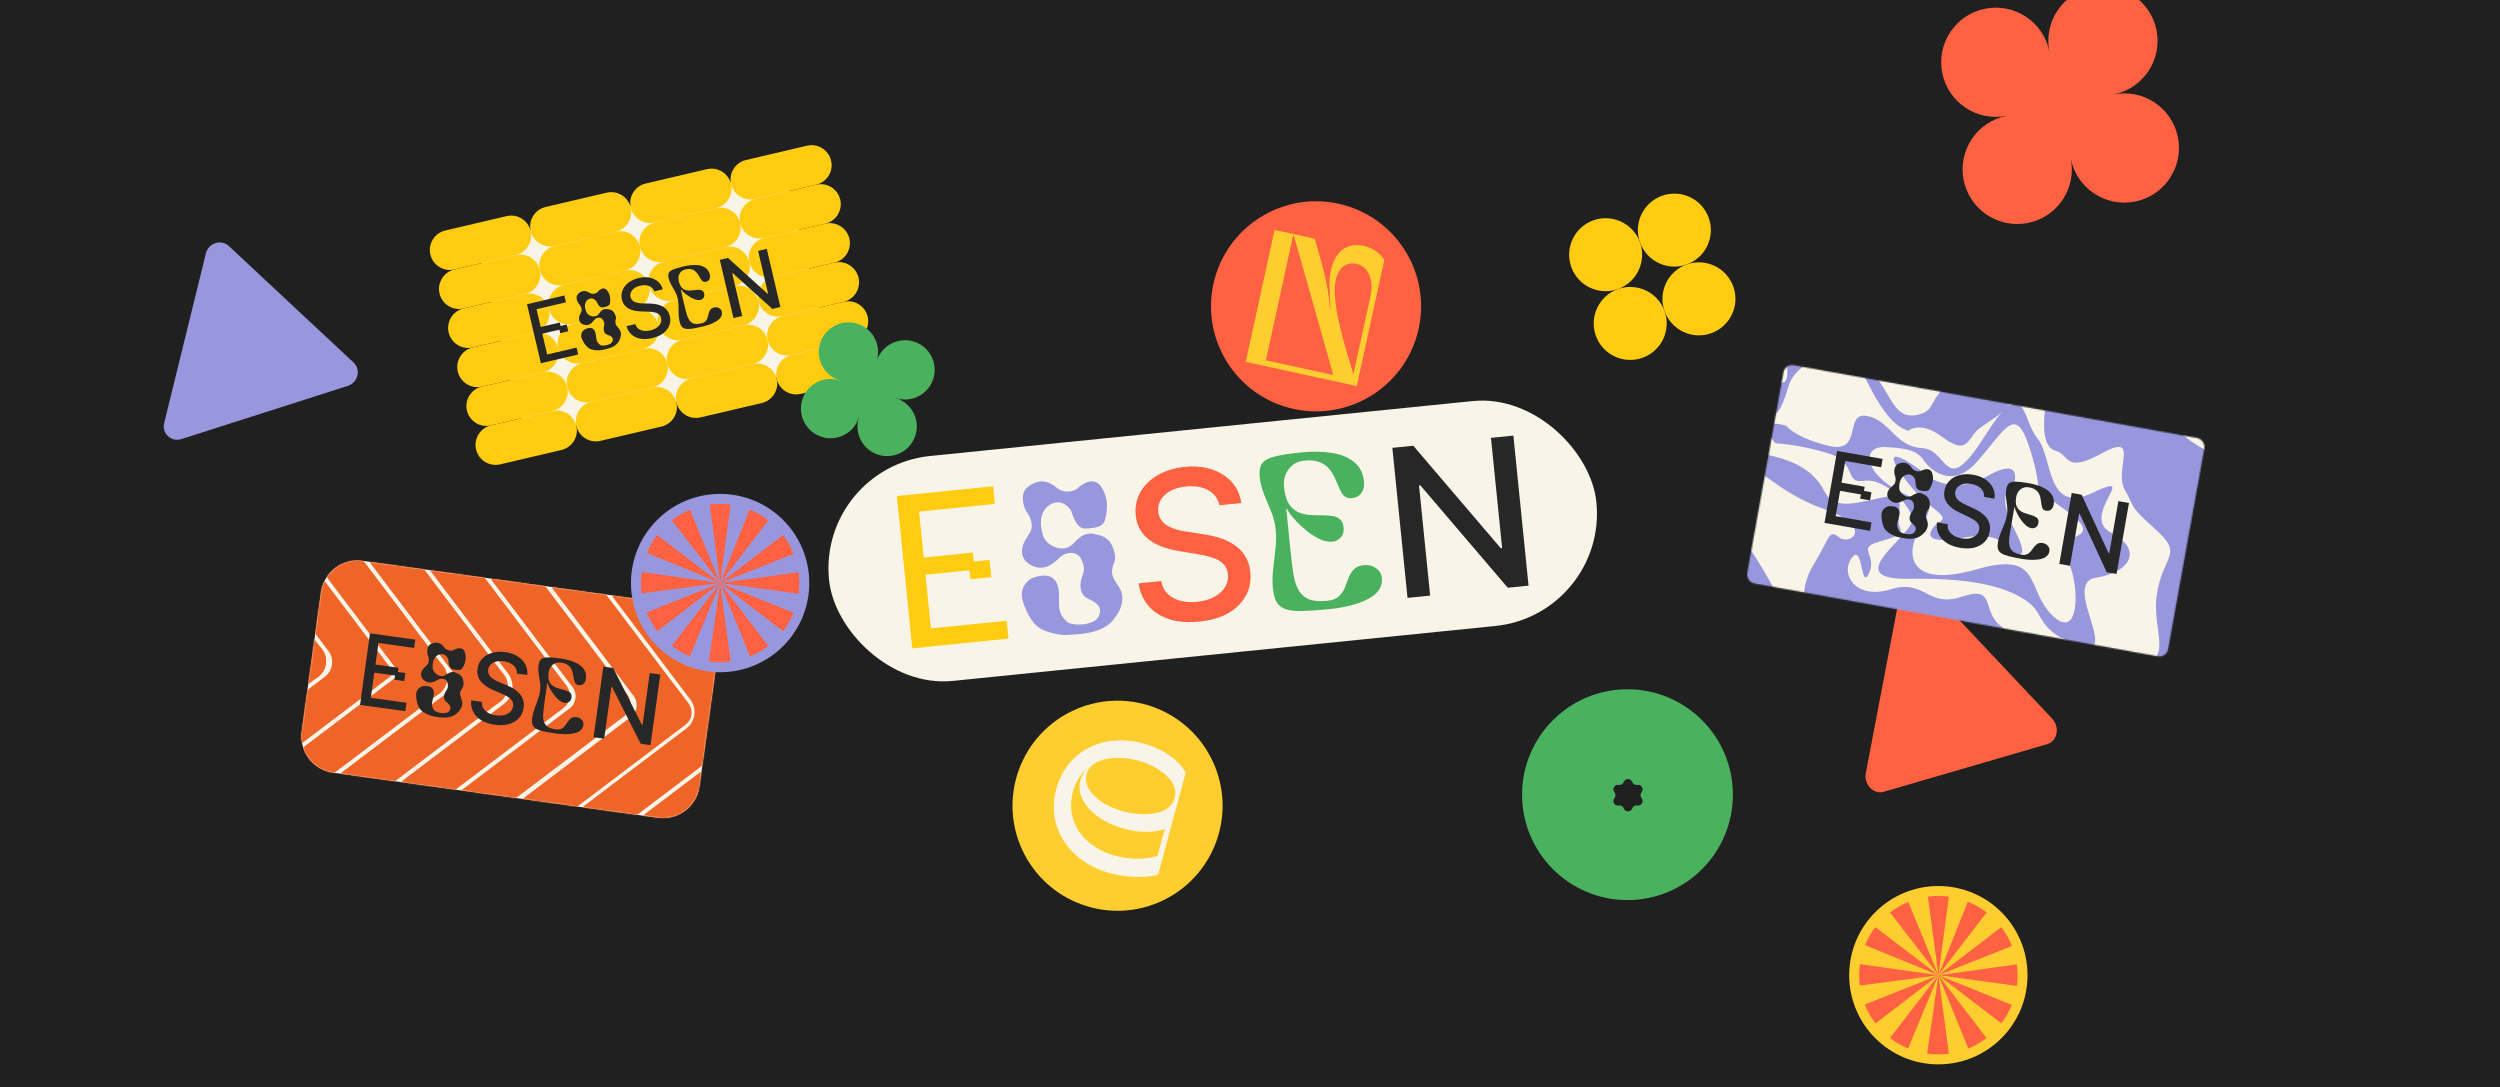 <svg width="1913" height="832" viewBox="0 0 1913 832" fill="none" xmlns="http://www.w3.org/2000/svg">
<rect x="0" y="0" width="1913" height="832" fill="#808080" stroke="none"/>
<g clip-path="url(#clip0)">
<rect width="1913" height="832" fill="#202020"/>
<path d="M1454.63 450.45C1456.27 441.813 1465.87 439.017 1471.9 445.417L1570.37 549.954C1576.4 556.354 1574.34 567.15 1566.67 569.387L1441.28 605.922C1433.6 608.159 1426.07 600.158 1427.72 591.521L1454.63 450.45Z" fill="#FF6242"/>
<path d="M138.778 335.993C130.98 338.486 123.675 331.664 125.63 323.714L157.552 193.863C159.506 185.913 169.254 182.797 175.097 188.255L270.545 277.396C276.389 282.853 273.946 292.791 266.147 295.283L138.778 335.993Z" fill="#9897DE"/>
<path d="M245.6 453.241C247.742 437.793 262.001 427.006 277.449 429.147L525.899 463.588C541.347 465.73 552.134 479.989 549.993 495.437L535.27 601.644C533.129 617.092 518.87 627.879 503.422 625.738L254.971 591.297C239.523 589.156 228.736 574.897 230.877 559.449L245.6 453.241Z" fill="#F8F5E8"/>
<mask id="mask0" mask-type="alpha" maskUnits="userSpaceOnUse" x="230" y="428" width="321" height="199">
<path d="M245.6 453.241C247.742 437.793 262.001 427.006 277.449 429.147L525.899 463.588C541.347 465.73 552.134 479.989 549.993 495.437L535.27 601.644C533.129 617.092 518.87 627.879 503.422 625.738L254.971 591.297C239.523 589.156 228.736 574.897 230.877 559.449L245.6 453.241Z" fill="#C4C4C4"/>
</mask>
<g mask="url(#mask0)">
<path fill-rule="evenodd" clip-rule="evenodd" d="M388.785 515.403C394.32 522.719 392.875 533.137 385.559 538.672L309.109 596.508C302.51 601.5 301.208 610.895 306.199 617.494V617.494C311.191 624.093 320.587 625.395 327.186 620.403L426.356 545.38C426.756 545.139 427.146 544.875 427.526 544.588L430.226 542.545C430.606 542.258 430.966 541.954 431.307 541.635V541.635C436.571 537.652 437.61 530.156 433.628 524.892L422.784 510.558C422.771 510.541 422.748 510.538 422.732 510.551V510.551C422.715 510.563 422.692 510.56 422.68 510.543L353.823 419.525C349.395 413.672 341.061 412.517 335.208 416.944L332.508 418.987C326.655 423.415 325.5 431.749 329.928 437.602L388.785 515.403Z" fill="#EF6527"/>
<path fill-rule="evenodd" clip-rule="evenodd" d="M248.559 517.903C254.778 513.198 256.006 504.343 251.301 498.124L191.442 418.998C186.737 412.779 187.965 403.924 194.183 399.22L195.559 398.179C201.777 393.475 210.633 394.702 215.337 400.921L283.692 491.277C283.705 491.294 283.728 491.297 283.745 491.284V491.284C283.761 491.272 283.784 491.275 283.797 491.292L301.829 515.128C301.842 515.144 301.838 515.168 301.822 515.18V515.18C301.805 515.192 301.802 515.216 301.814 515.232V515.232C301.827 515.248 301.824 515.271 301.807 515.284L277.971 533.316C277.954 533.329 277.931 533.325 277.919 533.309V533.309C277.907 533.293 277.883 533.29 277.867 533.302L187.511 601.657C181.292 606.362 172.437 605.134 167.733 598.915L166.692 597.54C161.988 591.321 163.215 582.466 169.434 577.762L248.559 517.903Z" fill="#EF6527"/>
<path fill-rule="evenodd" clip-rule="evenodd" d="M438.119 525.799C441.993 530.92 440.982 538.212 435.861 542.087L352.762 604.952C347.641 608.826 346.63 616.119 350.504 621.24L354.551 626.59C358.425 631.711 365.718 632.722 370.839 628.848L473.959 550.837C474.383 550.577 474.799 550.295 475.204 549.988C475.609 549.682 475.994 549.359 476.359 549.021L477.894 547.86C483.015 543.986 484.026 536.693 480.151 531.572L469.112 516.979C469.1 516.963 469.076 516.959 469.06 516.972V516.972C469.043 516.984 469.019 516.981 469.007 516.965L401.172 427.297C396.181 420.698 386.785 419.396 380.186 424.388C373.587 429.379 372.285 438.775 377.277 445.374L438.119 525.799Z" fill="#EF6527"/>
<path fill-rule="evenodd" clip-rule="evenodd" d="M484.836 532.443C488.71 537.564 487.699 544.857 482.578 548.731L399.479 611.597C394.357 615.471 393.346 622.764 397.221 627.885L401.268 633.234C405.142 638.356 412.435 639.367 417.556 635.492L520.676 557.481C521.1 557.222 521.516 556.939 521.921 556.633C522.326 556.326 522.711 556.003 523.076 555.665L524.61 554.504C529.732 550.63 530.743 543.338 526.868 538.216L515.829 523.624C515.816 523.607 515.793 523.604 515.776 523.616V523.616C515.76 523.629 515.736 523.626 515.724 523.609L447.889 433.941C442.897 427.343 433.501 426.04 426.903 431.032C420.304 436.024 419.002 445.42 423.994 452.018L484.836 532.443Z" fill="#EF6527"/>
<path d="M213.542 604.649C208.55 598.05 209.852 588.654 216.451 583.663L318.156 506.722C324.754 501.73 334.15 503.032 339.142 509.631V509.631C344.134 516.229 342.832 525.625 336.233 530.617L234.528 607.558C227.929 612.55 218.533 611.248 213.542 604.649V604.649Z" fill="#EF6527"/>
<path d="M241.201 405.122C234.602 410.113 233.3 419.509 238.292 426.108L315.232 527.813C320.224 534.412 329.62 535.714 336.219 530.722V530.722C342.817 525.73 344.12 516.334 339.128 509.736L262.187 408.031C257.195 401.432 247.799 400.13 241.201 405.122V405.122Z" fill="#EF6527"/>
<path fill-rule="evenodd" clip-rule="evenodd" d="M469.934 458.219C464.942 451.62 466.245 442.224 472.843 437.232C479.442 432.24 488.838 433.543 493.83 440.141L569.819 540.588C570.156 540.953 570.479 541.338 570.785 541.742C573.304 545.072 574.22 549.113 573.662 552.941C573.136 556.739 571.161 560.337 567.861 562.833C567.458 563.138 567.044 563.42 566.622 563.678L466.171 639.67C459.572 644.662 450.177 643.359 445.185 636.761C440.193 630.162 441.495 620.766 448.094 615.774L525.207 557.437C532.157 552.179 533.529 542.282 528.271 535.332L469.934 458.219Z" fill="#EF6527"/>
<path d="M259.871 611.071C254.879 604.472 256.181 595.076 262.78 590.084L364.485 513.144C371.083 508.152 380.479 509.454 385.471 516.053V516.053C390.463 522.651 389.161 532.047 382.562 537.039L280.857 613.98C274.258 618.972 264.863 617.669 259.871 611.071V611.071Z" fill="#EF6527"/>
<path d="M287.53 411.543C280.931 416.535 279.629 425.931 284.621 432.53L361.561 534.235C366.553 540.833 375.949 542.136 382.548 537.144V537.144C389.146 532.152 390.449 522.756 385.457 516.158L308.516 414.453C303.524 407.854 294.128 406.552 287.53 411.543V411.543Z" fill="#EF6527"/>
<path d="M120.884 591.805C115.892 585.206 117.195 575.81 123.793 570.818L225.499 493.877C232.097 488.886 241.493 490.188 246.485 496.787V496.787C251.477 503.385 250.174 512.781 243.576 517.773L141.871 594.714C135.272 599.706 125.876 598.403 120.884 591.805V591.805Z" fill="#EF6527"/>
<path d="M148.543 392.277C141.945 397.269 140.642 406.665 145.634 413.264L222.575 514.969C227.567 521.567 236.963 522.87 243.562 517.878V517.878C250.16 512.886 251.463 503.49 246.471 496.892L169.53 395.186C164.538 388.588 155.142 387.285 148.543 392.277V392.277Z" fill="#EF6527"/>
<path d="M491.514 643.182C486.522 636.583 487.825 627.187 494.423 622.195L596.128 545.254C602.727 540.263 612.123 541.565 617.115 548.164V548.164C622.107 554.762 620.804 564.158 614.206 569.15L512.501 646.091C505.902 651.083 496.506 649.78 491.514 643.182V643.182Z" fill="#EF6527"/>
<path d="M519.173 443.654C512.575 448.646 511.272 458.042 516.264 464.641L593.205 566.346C598.197 572.944 607.593 574.247 614.191 569.255V569.255C620.79 564.263 622.092 554.867 617.101 548.268L540.16 446.563C535.168 439.965 525.772 438.662 519.173 443.654V443.654Z" fill="#EF6527"/>
</g>
<path d="M316.882 495.793L317.762 489.441L283.109 484.637L275.518 539.397L310.171 544.201L311.062 537.775L283.777 533.993L286.449 514.718L302.28 516.912L301.835 520.125L309.349 521.166L310.209 514.96L304.519 514.172L304.964 510.959L287.31 508.512L289.597 492.011L316.882 495.793Z" fill="#272727"/>
<path d="M407.263 548.987C407.628 546.717 408.212 544.503 409.016 542.344C409.827 540.136 410.637 537.928 411.448 535.719C412.308 533.518 412.895 531.279 413.211 529.002C413.569 526.781 413.578 524.538 413.236 522.271C412.895 520.003 412.55 517.761 412.202 515.544C411.86 513.277 411.834 511.104 412.122 509.025C412.417 506.896 413.057 505.371 414.042 504.448C415.077 503.532 416.757 503.058 419.081 503.028C421.406 502.997 424.671 503.273 428.878 503.856C432.788 504.398 436.292 505.312 439.393 506.6C442.5 507.838 444.863 509.527 446.483 511.669C448.159 513.768 448.784 516.352 448.359 519.421C448.133 521.054 447.502 522.329 446.467 523.245C445.439 524.111 444.183 524.442 442.698 524.236C441.56 524.078 440.717 523.608 440.17 522.826C439.679 522.001 439.339 520.995 439.15 519.809C438.969 518.573 438.741 517.305 438.467 516.006C438.249 514.664 437.848 513.373 437.264 512.132C436.686 510.841 435.753 509.753 434.463 508.868C433.23 507.94 431.475 507.318 429.198 507.003C426.724 506.66 424.628 507.227 422.91 508.704C421.199 510.132 420.172 512.083 419.829 514.558C419.479 517.082 419.547 519.135 420.034 520.716C420.578 522.254 421.367 523.473 422.402 524.374C423.494 525.231 424.712 525.904 426.056 526.394C427.457 526.84 428.84 527.233 430.205 527.574C431.627 527.872 432.886 528.248 433.983 528.703C435.137 529.115 436.012 529.716 436.608 530.505C437.262 531.251 437.489 532.342 437.29 533.777C437.077 535.312 436.446 536.41 435.396 537.072C434.395 537.74 433.35 537.999 432.262 537.848C430.876 537.656 429.52 537.064 428.195 536.073C426.919 535.089 425.72 533.914 424.598 532.548C423.525 531.188 422.555 529.818 421.688 528.436C420.876 527.012 420.217 525.761 419.711 524.682C419.262 523.56 419.036 522.822 419.035 522.469L418.738 522.428L416.638 537.574C416.254 540.346 415.95 542.902 415.726 545.242C415.503 547.582 415.593 549.663 415.996 551.484C416.406 553.256 417.313 554.719 418.717 555.872C420.177 556.983 422.367 557.74 425.287 558.145C427.118 558.399 428.58 558.223 429.672 557.618C430.821 556.97 431.768 556.143 432.513 555.136C433.265 554.08 433.992 553.02 434.694 551.957C435.446 550.901 436.293 550.06 437.238 549.435C438.238 548.766 439.555 548.545 441.188 548.771C442.92 549.012 444.259 549.727 445.203 550.917C446.204 552.065 446.605 553.356 446.406 554.792C446.118 556.871 445.037 558.486 443.162 559.639C441.294 560.742 438.831 561.41 435.772 561.642C432.707 561.923 429.244 561.796 425.384 561.261C421.425 560.712 418.197 560.164 415.701 559.616C413.204 559.068 411.283 558.373 409.937 557.531C408.641 556.695 407.785 555.593 407.369 554.223C407.003 552.861 406.968 551.116 407.263 548.987Z" fill="#272727"/>
<path d="M395.573 515.416C395.633 512.917 394.749 510.832 392.921 509.164C391.094 507.477 388.617 506.417 385.489 505.984C382.22 505.531 379.49 505.913 377.297 507.132C375.121 508.353 373.871 510.133 373.547 512.471C373.411 513.455 373.495 514.398 373.8 515.3C374.107 516.185 374.529 516.951 375.066 517.599C375.624 518.231 376.335 518.85 377.201 519.453C378.084 520.059 378.903 520.549 379.657 520.922C380.411 521.296 381.263 521.674 382.213 522.056L387.296 524.158C397.293 528.142 401.767 533.921 400.717 541.497C400.069 546.173 397.758 549.731 393.783 552.172C389.826 554.615 384.746 555.407 378.542 554.547C372.514 553.711 367.903 551.638 364.708 548.329C361.515 545.002 360.126 540.869 360.543 535.928L368.715 537.061C368.553 539.905 369.476 542.227 371.483 544.028C373.511 545.814 376.176 546.936 379.48 547.394C382.977 547.879 385.953 547.476 388.406 546.186C390.88 544.881 392.298 542.919 392.661 540.3C392.791 539.368 392.733 538.491 392.489 537.669C392.244 536.847 391.87 536.123 391.366 535.498C390.879 534.875 390.201 534.271 389.333 533.685C388.485 533.083 387.618 532.56 386.73 532.114C385.845 531.651 384.793 531.165 383.574 530.656L377.436 528.031C368.419 524.202 364.395 518.798 365.362 511.82C365.784 508.779 366.994 506.188 368.992 504.046C371.008 501.907 373.554 500.406 376.629 499.542C379.707 498.661 383.047 498.47 386.65 498.97C392.098 499.725 396.376 501.742 399.486 505.022C402.596 508.301 403.91 512.129 403.429 516.505L395.573 515.416Z" fill="#272727"/>
<path d="M505.258 516.163L497.772 570.16L490.286 569.122L468.334 525.717L467.833 525.647L462.343 565.249L454.197 564.12L461.683 510.123L469.222 511.168L491.193 554.629L491.694 554.699L497.191 515.045L505.258 516.163Z" fill="#272727"/>
<path d="M324.473 520.511C320.319 517.02 322.768 512.766 324.511 511.076C324.304 511.304 324.461 511.179 326.753 508.847C329.045 506.514 328.005 502.543 327.199 500.848C326.711 498.793 326.528 494.296 329.702 492.748C333.669 490.814 337.153 491.573 339.845 495.258C341.998 498.207 345.384 498.051 346.807 497.604C349.068 496.169 353.998 494.405 355.637 498.828C357.687 504.357 355.008 509.341 353.933 511.124C352.857 512.907 350.476 512.963 346.605 512.206C343.509 511.6 343.25 507.037 343.055 504.758C342.486 502.735 340.106 499.27 335.862 500.89C330.557 502.915 330.864 509.858 331.229 512.007C331.593 514.155 336.22 519.808 341.478 516.133C345.685 513.192 348.253 514.256 349.68 515.117C351.191 515.768 354.181 517.143 354.595 521.484C355.112 526.911 353.282 525.882 352.215 529.491C351.384 532.302 353.793 535.23 353.751 537.93C353.708 540.629 352.582 543.702 348.204 546.877C342.819 550.783 334.126 548.459 331.472 548.091C328.851 547.728 324.105 545.469 321.985 543.243C320.298 541.472 319.143 538.653 318.496 533.76C317.668 527.502 321.51 525.952 322.529 525.376C323.565 524.789 328.627 524.399 330.601 526.495C332.574 528.59 332.183 531.407 331.064 535.502C329.944 539.598 330.813 541.212 332.125 543.379C333.293 545.307 341.53 547.222 343.791 544.057C346.044 540.903 343.94 539.119 341.382 536.952L341.356 536.929C338.787 534.751 339.733 531.515 340.907 529.414C342.082 527.313 343.362 526.442 342.425 522.447C341.675 519.252 337.808 518.716 335.369 519.978C332.491 521.622 328.627 524.002 324.473 520.511Z" fill="#272727"/>
<path d="M402.857 334.963L364.574 185.933L598.373 129.876L638.934 277.995L402.857 334.963Z" fill="#F8F5E8"/>
<path d="M329.331 194.781C327.401 186.545 332.513 178.303 340.749 176.373L387.67 165.375C395.906 163.445 404.148 168.557 406.078 176.793C408.009 185.029 402.897 193.271 394.661 195.201L347.74 206.199C339.503 208.129 331.262 203.017 329.331 194.781Z" fill="#FFCC11"/>
<path d="M336.325 224.61C334.395 216.374 339.507 208.132 347.743 206.202L394.664 195.204C402.9 193.274 411.142 198.386 413.072 206.622C415.003 214.858 409.891 223.1 401.655 225.03L354.734 236.028C346.498 237.958 338.256 232.846 336.325 224.61Z" fill="#FFCC11"/>
<path d="M343.313 254.433C341.382 246.197 346.494 237.955 354.73 236.025L401.651 225.027C409.888 223.097 418.129 228.208 420.06 236.445C421.99 244.681 416.878 252.922 408.642 254.853L361.721 265.85C353.485 267.781 345.243 262.669 343.313 254.433Z" fill="#FFCC11"/>
<path d="M350.325 284.352C348.383 276.066 353.526 267.774 361.812 265.831L408.552 254.877C416.838 252.934 425.13 258.077 427.072 266.364C429.014 274.65 423.871 282.942 415.585 284.884L368.846 295.839C360.559 297.781 352.267 292.638 350.325 284.352Z" fill="#FFCC11"/>
<path d="M357.317 314.178C355.398 305.992 360.479 297.801 368.665 295.882L415.768 284.842C423.954 282.924 432.145 288.004 434.064 296.19C435.982 304.376 430.902 312.567 422.716 314.486L375.613 325.526C367.427 327.445 359.235 322.364 357.317 314.178Z" fill="#FFCC11"/>
<path d="M364.286 343.912C362.356 335.676 367.468 327.435 375.704 325.504L422.625 314.507C430.861 312.576 439.103 317.688 441.033 325.924C442.964 334.16 437.852 342.402 429.616 344.332L382.695 355.33C374.458 357.26 366.217 352.149 364.286 343.912Z" fill="#FFCC11"/>
<path d="M406.078 176.796C404.148 168.56 409.26 160.318 417.496 158.387L464.235 147.432C472.471 145.502 480.713 150.614 482.643 158.85C484.574 167.086 479.462 175.328 471.226 177.258L424.487 188.213C416.25 190.144 408.009 185.032 406.078 176.796Z" fill="#FFCC11"/>
<path d="M413.07 206.618C411.139 198.382 416.251 190.141 424.487 188.21L471.226 177.255C479.462 175.325 487.704 180.437 489.635 188.673C491.565 196.909 486.453 205.151 478.217 207.081L431.478 218.036C423.242 219.966 415 214.855 413.07 206.618Z" fill="#FFCC11"/>
<path d="M420.06 236.447C418.129 228.211 423.241 219.969 431.477 218.039L478.217 207.084C486.453 205.153 494.694 210.265 496.625 218.501C498.555 226.738 493.443 234.979 485.207 236.91L438.468 247.865C430.232 249.795 421.99 244.683 420.06 236.447Z" fill="#FFCC11"/>
<path d="M427.074 266.361C425.132 258.074 430.275 249.782 438.561 247.84L485.119 236.928C493.405 234.986 501.697 240.129 503.639 248.415C505.582 256.701 500.439 264.993 492.152 266.936L445.595 277.848C437.308 279.79 429.016 274.647 427.074 266.361Z" fill="#FFCC11"/>
<path d="M434.062 296.191C432.143 288.005 437.224 279.813 445.41 277.895L492.331 266.897C500.517 264.978 508.708 270.059 510.627 278.245C512.546 286.431 507.465 294.622 499.279 296.541L452.358 307.539C444.172 309.457 435.981 304.377 434.062 296.191Z" fill="#FFCC11"/>
<path d="M441.032 325.925C439.102 317.688 444.214 309.447 452.45 307.516L499.189 296.561C507.425 294.631 515.667 299.743 517.597 307.979C519.528 316.215 514.416 324.457 506.18 326.387L459.441 337.342C451.205 339.273 442.963 334.161 441.032 325.925Z" fill="#FFCC11"/>
<path d="M482.644 158.849C480.713 150.613 485.825 142.371 494.061 140.441L540.982 129.443C549.219 127.513 557.46 132.624 559.391 140.861C561.321 149.097 556.209 157.338 547.973 159.269L501.052 170.266C492.816 172.197 484.574 167.085 482.644 158.849Z" fill="#FFCC11"/>
<path d="M489.635 188.675C487.705 180.439 492.816 172.197 501.053 170.267L547.974 159.269C556.21 157.339 564.451 162.451 566.382 170.687C568.312 178.923 563.201 187.165 554.964 189.095L508.043 200.093C499.807 202.023 491.565 196.911 489.635 188.675Z" fill="#FFCC11"/>
<path d="M496.624 218.5C494.694 210.264 499.806 202.022 508.042 200.092L554.963 189.094C563.199 187.164 571.441 192.276 573.371 200.512C575.302 208.748 570.19 216.99 561.954 218.92L515.033 229.918C506.796 231.848 498.555 226.736 496.624 218.5Z" fill="#FFCC11"/>
<path d="M503.637 248.417C501.695 240.131 506.838 231.839 515.124 229.897L561.863 218.942C570.15 217 578.441 222.143 580.384 230.429C582.326 238.715 577.183 247.007 568.897 248.95L522.157 259.905C513.871 261.847 505.579 256.704 503.637 248.417Z" fill="#FFCC11"/>
<path d="M510.629 278.244C508.711 270.058 513.791 261.866 521.977 259.948L569.08 248.908C577.266 246.989 585.458 252.07 587.376 260.256C589.295 268.441 584.214 276.633 576.028 278.552L528.925 289.592C520.739 291.51 512.548 286.43 510.629 278.244Z" fill="#FFCC11"/>
<path d="M517.598 307.978C515.667 299.742 520.779 291.501 529.015 289.57L575.937 278.572C584.173 276.642 592.414 281.754 594.345 289.99C596.275 298.226 591.163 306.468 582.927 308.398L536.006 319.396C527.77 321.326 519.528 316.214 517.598 307.978Z" fill="#FFCC11"/>
<path d="M559.39 140.859C557.459 132.623 562.571 124.381 570.807 122.451L617.547 111.496C625.783 109.566 634.024 114.677 635.955 122.914C637.885 131.15 632.774 139.391 624.537 141.322L577.798 152.277C569.562 154.207 561.32 149.095 559.39 140.859Z" fill="#FFCC11"/>
<path d="M566.382 170.687C564.452 162.451 569.563 154.209 577.8 152.279L624.539 141.324C632.775 139.394 641.017 144.505 642.947 152.742C644.878 160.978 639.766 169.219 631.53 171.15L584.79 182.105C576.554 184.035 568.313 178.923 566.382 170.687Z" fill="#FFCC11"/>
<path d="M573.371 200.51C571.441 192.274 576.553 184.032 584.789 182.102L631.528 171.147C639.764 169.216 648.006 174.328 649.936 182.564C651.867 190.801 646.755 199.042 638.519 200.973L591.78 211.928C583.543 213.858 575.302 208.746 573.371 200.51Z" fill="#FFCC11"/>
<path d="M580.384 230.428C578.442 222.142 583.585 213.85 591.871 211.908L638.428 200.995C646.715 199.053 655.007 204.196 656.949 212.482C658.891 220.769 653.748 229.061 645.462 231.003L598.904 241.915C590.618 243.858 582.326 238.715 580.384 230.428Z" fill="#FFCC11"/>
<path d="M587.375 260.256C585.457 252.07 590.537 243.879 598.723 241.96L645.644 230.962C653.83 229.044 662.022 234.124 663.94 242.31C665.859 250.496 660.778 258.688 652.593 260.606L605.671 271.604C597.485 273.523 589.294 268.442 587.375 260.256Z" fill="#FFCC11"/>
<path d="M594.345 289.991C592.415 281.754 597.526 273.513 605.763 271.582L652.502 260.627C660.738 258.697 668.98 263.809 670.91 272.045C672.84 280.281 667.729 288.523 659.492 290.453L612.753 301.408C604.517 303.339 596.275 298.227 594.345 289.991Z" fill="#FFCC11"/>
<path d="M433.087 231.324L431.859 226.085L403.276 232.784L413.863 277.952L442.446 271.253L441.204 265.953L418.699 271.228L414.972 255.329L428.03 252.268L428.651 254.918L434.849 253.466L433.649 248.346L428.956 249.447L428.335 246.797L413.772 250.21L410.582 236.599L433.087 231.324Z" fill="#272727"/>
<path d="M519.913 245.693C519.513 243.805 519.302 241.895 519.28 239.962C519.248 237.988 519.216 236.015 519.184 234.041C519.193 232.057 518.977 230.127 518.537 228.249C518.147 226.402 517.476 224.642 516.525 222.97C515.573 221.298 514.626 219.647 513.684 218.016C512.732 216.344 512.055 214.65 511.653 212.935C511.242 211.18 511.283 209.792 511.776 208.772C512.31 207.742 513.482 206.865 515.293 206.139C517.103 205.413 519.744 204.643 523.213 203.83C526.438 203.074 529.458 202.732 532.274 202.805C535.081 202.836 537.442 203.445 539.356 204.633C541.302 205.771 542.572 207.605 543.165 210.137C543.481 211.484 543.372 212.672 542.838 213.702C542.295 214.691 541.411 215.329 540.186 215.616C539.247 215.836 538.446 215.722 537.781 215.275C537.148 214.777 536.578 214.092 536.072 213.22C535.557 212.307 534.996 211.384 534.389 210.449C533.814 209.464 533.11 208.574 532.278 207.778C531.436 206.942 530.376 206.372 529.099 206.068C527.854 205.714 526.292 205.757 524.414 206.197C522.373 206.676 520.903 207.753 520.004 209.428C519.095 211.062 518.88 212.9 519.358 214.941C519.846 217.024 520.52 218.61 521.378 219.701C522.268 220.741 523.254 221.458 524.336 221.85C525.45 222.192 526.607 222.352 527.807 222.329C529.039 222.255 530.241 222.146 531.412 222.001C532.615 221.805 533.715 221.719 534.711 221.744C535.739 221.719 536.605 221.925 537.311 222.362C538.047 222.75 538.555 223.535 538.832 224.719C539.129 225.985 538.966 227.035 538.343 227.87C537.762 228.696 537.022 229.214 536.124 229.424C534.981 229.692 533.741 229.638 532.404 229.262C531.108 228.877 529.814 228.319 528.523 227.588C527.273 226.847 526.1 226.067 525.003 225.247C523.938 224.377 523.045 223.596 522.323 222.904C521.632 222.161 521.232 221.652 521.125 221.375L520.88 221.433L523.808 233.926C524.344 236.212 524.877 238.305 525.409 240.205C525.94 242.105 526.639 243.707 527.504 245.012C528.36 246.275 529.512 247.147 530.959 247.626C532.438 248.055 534.381 247.987 536.79 247.422C538.3 247.068 539.392 246.49 540.064 245.686C540.769 244.832 541.26 243.898 541.54 242.885C541.809 241.831 542.059 240.782 542.288 239.738C542.557 238.684 542.967 237.77 543.518 236.994C544.099 236.169 545.064 235.598 546.411 235.283C547.84 234.948 549.103 235.104 550.202 235.751C551.333 236.347 552.037 237.237 552.314 238.421C552.716 240.136 552.357 241.728 551.237 243.196C550.108 244.624 548.38 245.89 546.056 246.995C543.74 248.141 540.991 249.087 537.807 249.833C534.541 250.598 531.848 251.143 529.728 251.468C527.608 251.793 525.894 251.828 524.586 251.575C523.318 251.312 522.315 250.707 521.577 249.761C520.879 248.804 520.324 247.448 519.913 245.693Z" fill="#272727"/>
<path d="M500.626 222.933C499.918 220.958 498.596 219.593 496.661 218.838C494.722 218.069 492.462 217.987 489.882 218.591C487.186 219.223 485.163 220.348 483.814 221.964C482.479 223.577 482.038 225.347 482.49 227.276C482.68 228.088 483.031 228.801 483.542 229.415C484.049 230.015 484.611 230.487 485.227 230.832C485.855 231.16 486.598 231.429 487.458 231.64C488.333 231.848 489.122 231.984 489.825 232.049C490.528 232.114 491.31 232.152 492.169 232.165L496.783 232.277C505.814 232.378 511.061 235.553 512.526 241.801C513.43 245.658 512.694 249.142 510.319 252.253C507.958 255.36 504.219 257.514 499.102 258.713C494.13 259.878 489.894 259.648 486.393 258.021C482.889 256.38 480.554 253.562 479.388 249.568L486.129 247.988C486.861 250.264 488.285 251.804 490.4 252.608C492.527 253.395 494.952 253.468 497.678 252.83C500.562 252.154 502.77 250.94 504.302 249.189C505.845 247.42 506.363 245.456 505.857 243.296C505.677 242.527 505.367 241.858 504.928 241.288C504.488 240.718 503.977 240.264 503.393 239.927C502.824 239.586 502.111 239.318 501.254 239.121C500.409 238.906 499.571 238.758 498.742 238.677C497.909 238.582 496.938 238.519 495.83 238.488L490.232 238.286C482.016 238.009 477.234 234.993 475.885 229.237C475.297 226.729 475.462 224.334 476.38 222.054C477.313 219.771 478.853 217.827 481 216.222C483.144 214.603 485.702 213.446 488.673 212.749C493.167 211.696 497.126 211.984 500.551 213.613C503.976 215.242 506.161 217.843 507.105 221.414L500.626 222.933Z" fill="#272727"/>
<path d="M586.734 190.408L597.174 234.947L590.998 236.395L560.707 209.035L560.294 209.132L567.95 241.797L561.231 243.372L550.792 198.833L557.011 197.375L587.334 224.773L587.747 224.676L580.081 191.968L586.734 190.408Z" fill="#272727"/>
<path d="M446.49 248.386C442.184 246.907 442.817 242.837 443.671 240.987C443.578 241.229 443.663 241.083 444.754 238.565C445.844 236.047 443.831 233.251 442.689 232.168C441.686 230.706 440.185 227.24 442.203 225.07C444.726 222.358 447.683 221.9 450.903 223.974C453.478 225.632 456.082 224.488 457.062 223.708C458.399 221.902 461.727 219.033 464.346 222.001C467.619 225.712 467.027 230.423 466.723 232.143C466.419 233.864 464.571 234.627 461.312 235.203C458.705 235.663 457.125 232.169 456.284 230.442C455.227 229.03 452.318 227.036 449.484 229.585C445.941 232.772 448.278 238.116 449.212 239.688C450.146 241.261 455.476 244.29 458.483 239.825C460.889 236.253 463.222 236.311 464.598 236.553C465.978 236.607 468.734 236.781 470.369 240.056C472.412 244.149 470.669 243.895 470.922 247.043C471.12 249.495 473.891 251.061 474.672 253.187C475.453 255.314 475.499 258.06 473.03 261.868C469.993 266.551 462.485 267.356 460.295 267.869C458.134 268.376 453.736 268.04 451.403 266.937C449.548 266.059 447.793 264.201 445.809 260.565C443.272 255.915 445.813 253.541 446.436 252.782C447.07 252.011 450.916 250.177 453.094 251.222C455.271 252.267 455.816 254.59 456.176 258.135C456.535 261.68 457.703 262.682 459.384 263.982C460.881 265.14 467.909 264.152 468.724 260.992C469.536 257.842 467.349 257.081 464.693 256.155L464.665 256.146C461.996 255.216 461.76 252.396 462.045 250.397C462.331 248.397 463.07 247.328 461.131 244.484C459.579 242.208 456.389 242.955 454.86 244.681C453.103 246.836 450.796 249.866 446.49 248.386Z" fill="#272727"/>
<mask id="mask1" mask-type="alpha" maskUnits="userSpaceOnUse" x="1336" y="279" width="351" height="224">
<rect x="1365.94" y="278.263" width="327.237" height="169.695" rx="6.644" transform="rotate(10.235 1365.94 278.263)" fill="#C4C4C4"/>
</mask>
<g mask="url(#mask1)">
<path d="M1688.77 823.059L1593.54 818.258C1541.83 934.061 1504.85 874.059 1444.99 887.042C1385.13 900.026 1398.7 842.571 1398.15 800.407C1397.61 758.242 1364.22 775.227 1342.28 818.925C1320.35 862.623 1301.94 857.428 1305.57 817.074C1309.21 776.72 1277.03 759.096 1252.91 740.279C1228.79 721.461 1171.44 774.365 1208.21 812.166C1229.36 833.905 1270.7 884.656 1205.45 866.965C1140.2 849.274 1157.9 847.499 1168.84 810.181C1179.79 772.863 1140.9 779.436 1179.49 736.577C1214.78 697.376 1195.09 712.828 1224.76 695.655C1254.42 678.483 1343.05 697.886 1282.07 659.075C1221.09 620.264 1247.35 617.854 1248.79 589.124C1250.24 560.395 1241.32 525.808 1193.95 449.813C1146.57 373.818 1093.42 454.879 1079.44 425.371C1065.46 395.864 1196.92 390.757 1074.89 304.064C952.846 217.371 1134.61 166.797 1177.63 149.23C1220.65 131.662 1223.64 114.746 1211.95 92.82C1200.25 70.893 1184.6 32.238 1267.45 7.612C1350.29 -17.014 1347.58 36.721 1358.31 77.799C1369.04 118.877 1351.26 143.581 1353.27 177.821C1355.28 212.061 1367.05 168.915 1386.79 168.843C1406.53 168.772 1403.18 235.276 1442.65 182.327C1482.12 129.379 1458.01 163.364 1523.11 152.245C1588.21 141.126 1540.26 97.638 1590.74 111.918C1641.23 126.198 1674.21 127.861 1723.83 127.695C1773.44 127.53 1770.64 140.723 1767.13 210.419C1763.61 280.115 1839.24 271.662 1865.62 245.79C1891.99 219.917 1891.7 267.905 1911.46 299.304C1931.21 330.703 1958.55 275.009 2015.49 320.017C2072.42 365.025 1974.61 369.161 1905.04 426.459C1835.48 483.758 1883.46 516.046 1862.2 599.248C1840.93 682.451 1770.61 712.509 1740.41 740.322C1710.2 768.135 1737.71 825.527 1688.77 823.059Z" fill="#F8F5E8"/>
<path d="M1322.11 506.284C1378.32 560.329 1302.58 605.378 1257.69 621.147C1213.31 618.909 1213.94 648.093 1227.75 654.499C1241.56 660.905 1277.49 657.908 1275.63 694.781C1273.77 731.653 1311.32 720.323 1313.29 681.352C1315.25 642.381 1344.9 698.273 1362.3 722.893C1379.7 747.513 1390.84 711.409 1398.76 685.661C1406.67 659.913 1420.78 702.099 1441.48 679.1C1462.18 656.1 1449.05 719.753 1461.57 727.898C1474.09 736.042 1484.66 681.277 1521.24 707.164C1557.82 733.051 1551.64 706.593 1568.04 685.48C1584.43 664.368 1632.69 691.144 1639.19 669.533C1645.7 647.922 1648.4 594.262 1668.98 621.446C1689.56 648.63 1723.26 576.398 1731.17 526.907C1739.08 477.417 1740.08 475.363 1750.25 470.466C1760.42 465.57 1781.58 427.566 1808.8 424.431C1836.01 421.295 1841.43 379.493 1802.62 332.155C1763.82 284.818 1798.33 309.999 1843.71 334.227C1889.09 358.454 1823.14 295.021 1789.82 264.189C1756.49 233.357 1747.34 247.922 1710.61 266.807C1673.88 285.693 1654.75 235.741 1618.68 217.693C1582.61 199.645 1572.63 206.656 1539.89 229.95C1507.15 253.243 1518.74 220.168 1492.51 227.561C1466.28 234.954 1453 253.819 1456.01 194.165C1459.01 134.512 1339.57 160.044 1328.82 158.601C1318.07 157.157 1253.77 162.33 1273.37 184.957C1292.98 207.584 1289.02 196.565 1270.7 238.016C1252.37 279.468 1237.32 184.341 1212.54 204.73C1187.76 225.119 1194.61 238.388 1167.99 313.082C1141.38 387.776 1173.64 374.075 1247.82 411.475C1322 448.875 1251.86 438.727 1322.11 506.284Z" fill="#9897DE"/>
<path d="M1622.24 637.113L1568.58 634.408C1539.43 699.758 1518.6 665.9 1484.87 673.229C1451.14 680.558 1458.78 648.136 1458.48 624.342C1458.18 600.548 1439.36 610.134 1426.99 634.794C1414.63 659.454 1404.26 656.523 1406.31 633.751C1408.36 610.979 1390.22 601.035 1376.63 590.417C1363.04 579.8 1330.72 609.655 1351.45 630.985C1363.36 643.252 1386.65 671.889 1349.89 661.909C1313.12 651.928 1323.09 650.926 1329.26 629.867C1335.43 608.807 1313.52 612.518 1335.26 588.332C1355.15 566.209 1344.05 574.929 1360.77 565.237C1377.49 555.546 1427.43 566.491 1393.07 544.593C1358.71 522.694 1373.5 521.333 1374.32 505.12C1375.14 488.908 1370.11 469.391 1343.42 426.509C1316.73 383.626 1286.77 429.371 1278.89 412.721C1271.02 396.07 1345.1 393.183 1276.33 344.267C1207.57 295.35 1309.99 266.804 1334.24 256.889C1358.48 246.974 1360.17 237.428 1353.58 225.055C1346.99 212.683 1338.17 190.87 1384.86 176.97C1431.54 163.07 1430.01 193.393 1436.06 216.574C1442.1 239.754 1432.08 253.695 1433.21 273.016C1434.34 292.338 1440.98 267.99 1452.1 267.949C1463.23 267.908 1461.33 305.436 1483.58 275.556C1505.82 245.675 1492.23 264.854 1528.92 258.577C1565.6 252.3 1538.59 227.761 1567.03 235.817C1595.48 243.873 1614.07 244.811 1642.03 244.715C1669.98 244.62 1668.41 252.065 1666.42 291.395C1664.44 330.725 1707.06 325.952 1721.92 311.351C1736.78 296.75 1736.62 323.83 1747.75 341.547C1758.88 359.265 1774.29 327.836 1806.37 353.232C1838.45 378.627 1783.33 380.965 1744.13 413.302C1704.93 445.638 1731.97 463.857 1719.98 510.809C1708 557.761 1668.37 574.726 1651.35 590.422C1634.32 606.118 1649.82 638.504 1622.24 637.113Z" fill="#F8F5E8"/>
<path d="M1340.24 283.692C1326.69 278.157 1312.76 291.352 1307.48 298.642C1296.43 314.685 1296.28 355.86 1320.09 353.23C1343.9 350.599 1355.15 375.11 1395.08 389.254C1435 403.398 1415.72 417.75 1407.41 411.265C1399.09 404.78 1400.7 410.927 1388.15 431.365C1375.6 451.802 1377.06 473.585 1403.15 495.651C1429.24 517.717 1424.27 502.142 1460.41 521.523C1496.55 540.904 1458.15 566.423 1445.04 585.236C1431.93 604.049 1487.21 611.944 1483.28 582.056C1479.34 552.168 1507.03 574.314 1526.78 537.959C1546.54 501.603 1550.86 549.069 1570.06 555.464C1589.26 561.86 1578.54 605.239 1604.35 624.235C1629.96 643.085 1600.11 575.176 1659.39 554.541C1689.2 544.163 1720.55 509.418 1718.92 452.83C1717.29 396.241 1742.49 404.216 1740.28 378.246C1738.07 352.275 1674.15 357.034 1653.8 310.036C1633.44 263.039 1631.03 241.208 1585.44 250.403C1539.86 259.597 1553.58 266.674 1511.78 283.402C1469.97 300.13 1485.93 313.704 1466.85 317.531C1447.78 321.358 1447.32 298.669 1431.1 284.123C1414.87 269.577 1432.86 261.865 1422.66 254.646C1412.47 247.428 1412.2 240.072 1418.49 223.15C1424.78 206.228 1410.31 188.579 1393.37 207.199C1376.44 225.819 1386.15 242.59 1375.01 254.159C1363.86 265.729 1367.79 270.396 1367.69 285.076C1367.59 299.756 1357.17 290.611 1340.24 283.692Z" fill="#9897DE"/>
<path d="M1485.33 333.761C1472.48 324.17 1463.24 327.004 1460.22 329.62C1447.58 326.108 1436.62 308.309 1428.2 290.956C1419.79 273.603 1415.05 278.474 1401.65 264.703C1388.24 250.931 1391.47 269.619 1378.71 281.113C1365.95 292.607 1370.25 296.339 1362.77 311.291C1355.29 326.244 1353.8 304.771 1336.18 292.066C1318.55 279.361 1325.95 304.325 1317.94 317.016C1309.93 329.708 1335.48 344.091 1356.38 348.978C1377.29 353.865 1389.33 362.777 1396.04 375.891C1402.75 389.006 1415.38 386.448 1439.05 380.934C1462.72 375.42 1449.53 395.516 1453.64 403.069C1457.74 410.623 1445.52 411.603 1434.09 415.818C1422.66 420.033 1436.48 425.521 1430.04 438.93C1423.59 452.34 1425.81 414.762 1416.86 427.087C1407.9 439.411 1420.04 459.187 1446.74 450.951C1473.43 442.715 1474.53 465.448 1501.25 456.574C1527.97 447.701 1515.46 467.192 1531.5 479.499C1547.54 491.807 1515.9 496.599 1493.64 518.474C1471.39 540.349 1503.85 538.472 1538.59 510.519C1573.32 482.566 1567.72 511.03 1618.96 511.697C1670.2 512.364 1645.88 486.224 1650.32 455.466C1654.75 424.708 1671.41 424.909 1649.95 405.621C1628.49 386.333 1634.4 389.825 1625.87 374.702C1617.34 359.58 1638.03 330.599 1608.69 346.687C1579.36 362.776 1584.27 348.011 1572.89 344.882C1561.52 341.754 1563.87 320.474 1565.55 306.186C1567.23 291.897 1541.44 288.68 1540.43 302.364C1539.42 316.047 1516.63 323.202 1510.41 332.15C1504.19 341.098 1501.39 345.749 1485.33 333.761Z" fill="#F8F5E8"/>
<path d="M1399.68 341.235C1378.72 336.325 1369.11 328.884 1366.92 325.778C1345.5 319.817 1352.44 332.217 1358.58 339.162C1364.85 339.478 1381.78 341.488 1399.39 346.999C1421.4 353.888 1410.99 370.379 1426.12 367.931C1441.26 365.484 1459.19 383.725 1463.37 395.814C1467.55 407.904 1404.41 443.889 1460.99 442.89C1517.58 441.89 1540.7 452.045 1552.69 461.318C1564.68 470.591 1558.94 483.144 1591.29 494.085C1623.64 505.027 1577.09 446.175 1603.81 442.064C1630.53 437.953 1640.04 420.453 1615.45 407.656C1590.86 394.858 1638.66 359.062 1601.99 376.798C1565.32 394.534 1571.09 349.877 1559.04 335.464C1546.99 321.051 1550.14 283.967 1518.9 333.44C1487.65 382.912 1491.54 343.94 1470.83 342.896C1450.12 341.851 1446.66 321.771 1428.63 318.294C1410.6 314.816 1425.88 347.371 1399.68 341.235Z" fill="#9897DE"/>
<path d="M1513.11 352.985C1494.38 374.518 1477.24 360.542 1471.02 350.863C1466.5 345.303 1460.87 343.007 1442.69 342.091C1424.52 341.175 1425.72 361.67 1453.76 376.174C1481.8 390.678 1478.83 386.059 1468.26 405.64C1457.68 425.222 1461.21 450.304 1512.46 435.646C1563.7 420.989 1549.39 451.238 1571.07 471.487C1592.74 491.737 1591.71 442.516 1580.14 424.691C1568.57 406.867 1614.8 415.583 1581.83 391.252C1548.85 366.92 1566.36 387.279 1554.61 347.734C1542.86 308.189 1536.52 326.068 1513.11 352.985Z" fill="#F8F5E8"/>
<path d="M1498.95 411.9C1469.8 416.818 1475.9 406.16 1482.59 400.217C1495.06 393.818 1475.63 392.52 1455.36 363.394C1439.15 340.093 1457.9 351.173 1469.3 359.626C1476.16 367.104 1496.03 378.538 1520.52 364.444C1545.01 350.349 1543.62 364.757 1539.87 373.723C1535.26 374.342 1529.24 381.746 1542.06 406.408C1554.88 431.071 1541.41 425.538 1533.08 419.688C1533.84 415.043 1528.09 406.982 1498.95 411.9Z" fill="#9897DE"/>
<path d="M1439.47 357.55L1440.59 351.163L1405.75 345.065L1396.11 400.125L1430.95 406.223L1432.08 399.762L1404.65 394.961L1408.04 375.58L1423.96 378.366L1423.39 381.596L1430.95 382.918L1432.04 376.678L1426.32 375.677L1426.88 372.447L1409.13 369.34L1412.04 352.749L1439.47 357.55Z" fill="#272727"/>
<path d="M1528.88 414.545C1529.33 412.264 1530 410.048 1530.89 407.895C1531.79 405.693 1532.69 403.491 1533.59 401.289C1534.54 399.095 1535.21 396.854 1535.61 394.564C1536.05 392.333 1536.14 390.067 1535.88 387.764C1535.62 385.461 1535.35 383.182 1535.07 380.929C1534.81 378.626 1534.86 376.43 1535.23 374.339C1535.6 372.199 1536.3 370.681 1537.33 369.784C1538.41 368.895 1540.13 368.477 1542.48 368.529C1544.83 368.582 1548.12 368.978 1552.34 369.718C1556.28 370.406 1559.78 371.456 1562.87 372.868C1565.97 374.23 1568.29 376.023 1569.85 378.245C1571.47 380.426 1572.01 383.059 1571.47 386.145C1571.18 387.787 1570.5 389.052 1569.42 389.941C1568.35 390.779 1567.07 391.068 1565.58 390.807C1564.43 390.607 1563.6 390.101 1563.07 389.291C1562.61 388.44 1562.3 387.412 1562.15 386.207C1562.01 384.951 1561.83 383.662 1561.6 382.34C1561.43 380.976 1561.07 379.656 1560.52 378.381C1559.98 377.056 1559.08 375.923 1557.81 374.983C1556.6 374.001 1554.84 373.31 1552.56 372.909C1550.07 372.474 1547.93 372.972 1546.14 374.403C1544.36 375.784 1543.25 377.718 1542.82 380.207C1542.37 382.745 1542.37 384.822 1542.8 386.436C1543.3 388.01 1544.05 389.271 1545.06 390.218C1546.14 391.123 1547.34 391.847 1548.68 392.39C1550.08 392.891 1551.47 393.338 1552.83 393.732C1554.26 394.084 1555.52 394.509 1556.61 395.008C1557.76 395.466 1558.62 396.104 1559.2 396.923C1559.83 397.7 1560.02 398.811 1559.77 400.254C1559.5 401.797 1558.82 402.884 1557.74 403.515C1556.7 404.154 1555.64 404.378 1554.54 404.187C1553.15 403.943 1551.8 403.296 1550.5 402.248C1549.24 401.207 1548.07 399.977 1546.99 398.556C1545.96 397.144 1545.02 395.724 1544.2 394.297C1543.43 392.829 1542.81 391.541 1542.33 390.432C1541.92 389.283 1541.72 388.529 1541.73 388.172L1541.43 388.12L1538.77 403.349C1538.28 406.136 1537.88 408.708 1537.57 411.064C1537.26 413.421 1537.28 415.527 1537.62 417.382C1537.97 419.187 1538.83 420.697 1540.21 421.913C1541.65 423.087 1543.83 423.932 1546.77 424.445C1548.61 424.768 1550.09 424.643 1551.22 424.07C1552.4 423.457 1553.39 422.655 1554.18 421.664C1554.97 420.624 1555.75 419.58 1556.49 418.531C1557.29 417.491 1558.18 416.671 1559.16 416.073C1560.19 415.433 1561.53 415.257 1563.17 415.545C1564.91 415.849 1566.24 416.62 1567.15 417.857C1568.12 419.053 1568.48 420.372 1568.23 421.815C1567.86 423.906 1566.71 425.499 1564.78 426.597C1562.85 427.644 1560.34 428.231 1557.24 428.355C1554.13 428.529 1550.64 428.277 1546.75 427.598C1542.77 426.901 1539.53 426.231 1537.03 425.588C1534.53 424.945 1532.61 424.173 1531.28 423.274C1530 422.383 1529.17 421.238 1528.8 419.84C1528.48 418.45 1528.51 416.685 1528.88 414.545Z" fill="#272727"/>
<path d="M1518.28 380.204C1518.43 377.68 1517.61 375.542 1515.82 373.791C1514.04 372.021 1511.57 370.861 1508.43 370.311C1505.14 369.735 1502.37 370.024 1500.11 371.177C1497.87 372.333 1496.54 374.086 1496.13 376.437C1495.96 377.426 1496.01 378.382 1496.28 379.305C1496.56 380.21 1496.96 380.999 1497.48 381.673C1498.02 382.332 1498.72 382.982 1499.57 383.623C1500.44 384.268 1501.25 384.792 1502 385.196C1502.75 385.6 1503.59 386.013 1504.54 386.433L1509.6 388.74C1519.56 393.124 1523.87 399.124 1522.54 406.742C1521.72 411.443 1519.25 414.955 1515.15 417.279C1511.06 419.605 1505.9 420.223 1499.67 419.131C1493.6 418.071 1489.02 415.811 1485.91 412.352C1482.8 408.876 1481.55 404.649 1482.15 399.672L1490.36 401.11C1490.1 403.978 1490.95 406.358 1492.91 408.25C1494.89 410.127 1497.55 411.357 1500.87 411.938C1504.39 412.553 1507.41 412.253 1509.93 411.038C1512.48 409.808 1513.98 407.876 1514.44 405.243C1514.61 404.306 1514.58 403.418 1514.36 402.578C1514.15 401.739 1513.79 400.994 1513.31 400.344C1512.84 399.697 1512.17 399.062 1511.32 398.439C1510.48 397.801 1509.62 397.241 1508.74 396.759C1507.87 396.259 1506.82 395.73 1505.61 395.172L1499.5 392.299C1490.53 388.106 1486.65 382.501 1487.88 375.485C1488.42 372.428 1489.73 369.853 1491.83 367.761C1493.94 365.672 1496.57 364.246 1499.71 363.484C1502.85 362.704 1506.23 362.631 1509.85 363.265C1515.33 364.224 1519.58 366.416 1522.61 369.841C1525.63 373.267 1526.82 377.182 1526.18 381.586L1518.28 380.204Z" fill="#272727"/>
<path d="M1629.08 384.896L1619.58 439.188L1612.05 437.871L1591.43 393.224L1590.93 393.136L1583.96 432.954L1575.77 431.52L1585.27 377.228L1592.85 378.555L1613.49 423.259L1614 423.347L1620.97 383.476L1629.08 384.896Z" fill="#272727"/>
<path d="M1446.25 382.799C1442.18 379.122 1444.81 374.912 1446.63 373.266C1446.41 373.49 1446.58 373.369 1448.98 371.094C1451.38 368.82 1450.47 364.769 1449.71 363.028C1449.29 360.934 1449.27 356.384 1452.53 354.934C1456.61 353.122 1460.1 354.014 1462.69 357.834C1464.76 360.891 1468.19 360.854 1469.64 360.454C1471.98 359.085 1477.02 357.48 1478.52 362.008C1480.39 367.668 1477.51 372.608 1476.36 374.371C1475.21 376.134 1472.8 376.106 1468.92 375.201C1465.81 374.478 1465.71 369.859 1465.6 367.548C1465.09 365.483 1462.81 361.897 1458.47 363.381C1453.03 365.237 1453.09 372.264 1453.39 374.448C1453.68 376.632 1458.15 382.511 1463.59 378.985C1467.95 376.165 1470.51 377.332 1471.92 378.253C1473.42 378.965 1476.39 380.462 1476.66 384.864C1476.98 390.366 1475.17 389.26 1473.96 392.868C1473.02 395.679 1475.35 398.725 1475.21 401.45C1475.07 404.176 1473.82 407.241 1469.29 410.293C1463.7 414.046 1455 411.386 1452.34 410.918C1449.7 410.457 1444.99 408.004 1442.92 405.679C1441.28 403.829 1440.22 400.939 1439.74 395.972C1439.13 389.619 1443.06 388.19 1444.11 387.645C1445.18 387.089 1450.31 386.877 1452.23 389.065C1454.15 391.253 1453.65 394.085 1452.37 398.183C1451.1 402.282 1451.92 403.943 1453.16 406.18C1454.28 408.171 1462.53 410.401 1464.93 407.285C1467.32 404.179 1465.26 402.3 1462.75 400.018L1462.72 399.995C1460.21 397.702 1461.28 394.465 1462.54 392.385C1463.8 390.304 1465.13 389.47 1464.32 385.4C1463.68 382.144 1459.79 381.463 1457.28 382.652C1454.32 384.209 1450.33 386.475 1446.25 382.799Z" fill="#272727"/>
</g>
<rect x="625.664" y="357.64" width="590.186" height="172.972" rx="86.486" transform="rotate(-5.781 625.664 357.64)" fill="#F8F5E8"/>
<path d="M761.31 385.61L759.941 372.087L686.259 379.546L698.061 496.125L771.743 488.666L770.358 474.988L712.343 480.861L708.189 439.825L741.85 436.417L742.542 443.257L758.52 441.639L757.182 428.427L745.083 429.652L744.39 422.812L706.851 426.613L703.295 391.483L761.31 385.61Z" fill="#FFCC11"/>
<path d="M973.956 449.899C973.571 445.043 973.665 440.192 974.237 435.345C974.799 430.393 975.361 425.441 975.923 420.49C976.591 415.527 976.679 410.623 976.189 405.778C975.814 401.027 974.708 396.404 972.87 391.908C971.033 387.412 969.201 382.968 967.374 378.578C965.536 374.081 964.394 369.621 963.946 365.197C963.487 360.668 964.041 357.207 965.606 354.814C967.277 352.41 970.496 350.594 975.263 349.367C980.03 348.139 986.887 347.073 995.834 346.167C1004.15 345.325 1011.82 345.453 1018.84 346.551C1025.85 347.544 1031.56 349.839 1035.97 353.437C1040.47 356.919 1043.05 361.925 1043.71 368.456C1044.06 371.932 1043.4 374.871 1041.73 377.275C1040.05 379.574 1037.63 380.883 1034.47 381.202C1032.05 381.447 1030.08 380.902 1028.56 379.566C1027.14 378.114 1025.94 376.214 1024.96 373.866C1023.96 371.412 1022.86 368.917 1021.65 366.379C1020.53 363.726 1019.06 361.268 1017.23 359.005C1015.4 356.637 1012.93 354.865 1009.83 353.688C1006.83 352.396 1002.91 351.995 998.069 352.485C992.806 353.018 988.777 355.235 985.982 359.136C983.176 362.932 982.04 367.463 982.573 372.729C983.117 378.101 984.285 382.293 986.079 385.303C987.967 388.198 990.201 390.313 992.782 391.648C995.458 392.867 998.301 393.643 1001.31 393.977C1004.42 394.194 1007.46 394.312 1010.44 394.33C1013.51 394.231 1016.29 394.376 1018.78 394.762C1021.36 395.033 1023.46 395.832 1025.08 397.157C1026.8 398.367 1027.81 400.499 1028.12 403.553C1028.45 406.819 1027.7 409.395 1025.87 411.283C1024.15 413.16 1022.13 414.216 1019.81 414.45C1016.87 414.749 1013.78 414.21 1010.56 412.833C1007.44 411.446 1004.39 409.627 1001.39 407.376C998.505 405.115 995.823 402.779 993.346 400.37C990.964 397.844 988.982 395.597 987.4 393.629C985.913 391.545 985.08 390.14 984.9 389.413L984.268 389.477L987.531 421.709C988.128 427.607 988.783 433.021 989.494 437.951C990.206 442.88 991.433 447.119 993.174 450.667C994.905 454.109 997.503 456.666 1000.97 458.337C1004.53 459.892 1009.41 460.355 1015.62 459.727C1019.52 459.333 1022.44 458.239 1024.38 456.446C1026.42 454.537 1027.96 452.36 1028.99 449.914C1030 447.364 1030.97 444.819 1031.88 442.279C1032.9 439.728 1034.22 437.572 1035.85 435.811C1037.58 433.934 1040.18 432.82 1043.65 432.468C1047.33 432.095 1050.45 432.898 1052.98 434.875C1055.62 436.737 1057.09 439.195 1057.4 442.249C1057.85 446.673 1056.43 450.541 1053.15 453.853C1049.86 457.059 1045.13 459.666 1038.95 461.675C1032.78 463.789 1025.6 465.262 1017.39 466.093C1008.96 466.945 1002.05 467.433 996.639 467.555C991.228 467.677 986.927 467.208 983.736 466.147C980.65 465.076 978.337 463.236 976.796 460.625C975.361 458.003 974.415 454.428 973.956 449.899Z" fill="#4AB15E"/>
<path d="M933.099 386.629C931.97 381.455 929.105 377.608 924.502 375.09C919.896 372.534 914.263 371.593 907.602 372.268C900.642 372.972 895.209 375.128 891.302 378.734C887.433 382.337 885.75 386.625 886.253 391.598C886.465 393.692 887.111 395.591 888.191 397.295C889.267 398.961 890.52 400.326 891.951 401.39C893.415 402.413 895.19 403.329 897.276 404.138C899.399 404.943 901.331 405.54 903.071 405.931C904.812 406.321 906.757 406.672 908.905 406.983L920.426 408.764C943.015 411.954 955.126 421.607 956.757 437.723C957.764 447.669 954.786 456.149 947.821 463.163C940.895 470.172 930.827 474.346 917.618 475.683C904.783 476.983 894.246 475.027 886.006 469.817C877.763 464.57 872.833 456.759 871.215 446.383L888.616 444.622C889.708 450.555 892.772 454.872 897.809 457.573C902.879 460.233 908.932 461.207 915.967 460.495C923.413 459.741 929.34 457.422 933.748 453.538C938.19 449.613 940.128 444.865 939.564 439.294C939.364 437.312 938.806 435.536 937.891 433.967C936.976 432.397 935.843 431.096 934.49 430.061C933.176 429.024 931.477 428.119 929.396 427.347C927.348 426.535 925.298 425.892 923.247 425.42C921.191 424.91 918.781 424.437 916.015 423.999L902.056 421.672C881.567 418.307 870.57 409.202 869.067 394.358C868.413 387.889 869.607 381.95 872.651 376.543C875.732 371.131 880.224 366.767 886.125 363.449C892.023 360.095 898.808 358.029 906.479 357.253C918.079 356.078 927.903 358.087 935.952 363.278C944 368.47 948.625 375.689 949.826 384.935L933.099 386.629Z" fill="#FF6242"/>
<path d="M1158.03 333.316L1169.65 448.129L1153.74 449.74L1086.89 371.44L1085.83 371.548L1094.35 455.752L1077.04 457.504L1065.42 342.691L1081.44 341.069L1148.36 419.475L1149.42 419.367L1140.88 335.052L1158.03 333.316Z" fill="#272727"/>
<path d="M789.26 432.62C778.954 427.522 781.868 417.549 784.613 413.2C784.3 413.775 784.561 413.438 788.115 407.495C791.669 401.552 787.538 393.906 785.029 390.826C782.994 386.844 780.366 377.689 786.13 372.918C793.334 366.954 800.891 366.771 808.282 373.002C814.194 377.986 821.092 375.97 823.802 374.338C827.739 370.256 837.013 364.161 842.606 372.435C849.597 382.777 846.574 394.365 845.252 398.57C843.929 402.775 839.05 404.083 830.697 404.464C824.015 404.768 821.196 395.517 819.653 390.926C817.467 387.051 810.829 381.118 802.896 386.574C792.981 393.394 797.091 407.517 798.918 411.752C800.746 415.987 813.11 425.295 822.101 415.105C829.294 406.952 835.12 407.854 838.49 408.909C841.929 409.491 848.777 410.822 851.804 419.542C855.588 430.441 851.302 429.241 850.91 437.196C850.605 443.391 857.037 448.207 858.3 453.779C859.563 459.35 858.782 466.232 851.353 474.954C842.216 485.68 823.142 485.254 817.489 485.826C811.909 486.391 801 484.122 795.516 480.606C791.154 477.81 787.362 472.592 783.58 462.855C778.741 450.402 785.88 445.291 787.69 443.596C789.532 441.871 799.765 438.535 804.88 441.856C809.994 445.176 810.6 451.163 810.344 460.146C810.088 469.128 812.686 472.011 816.475 475.809C819.848 479.19 837.777 479.003 840.85 471.364C843.912 463.751 838.683 461.137 832.329 457.959L832.264 457.927C825.88 454.734 826.207 447.606 827.575 442.699C828.943 437.791 831.144 435.358 827.214 427.614C824.069 421.419 815.832 422.253 811.44 426.071C806.334 430.891 799.566 437.718 789.26 432.62Z" fill="#9897DE"/>
<circle cx="1247.44" cy="247.493" r="27.928" transform="rotate(-19.675 1247.44 247.493)" fill="#FFCC11"/>
<circle cx="1300.03" cy="228.688" r="27.928" transform="rotate(-19.675 1300.03 228.688)" fill="#FFCC11"/>
<circle cx="1228.63" cy="194.899" r="27.928" transform="rotate(-19.675 1228.63 194.899)" fill="#FFCC11"/>
<circle cx="1281.22" cy="176.092" r="27.928" transform="rotate(-19.675 1281.22 176.092)" fill="#FFCC11"/>
<circle cx="635.564" cy="312.655" r="22.698" transform="rotate(17.515 635.564 312.655)" fill="#4AB15E"/>
<circle cx="678.855" cy="326.317" r="22.698" transform="rotate(17.515 678.855 326.317)" fill="#4AB15E"/>
<circle cx="649.226" cy="269.364" r="22.698" transform="rotate(17.515 649.226 269.364)" fill="#4AB15E"/>
<circle cx="692.517" cy="283.027" r="22.698" transform="rotate(17.515 692.517 283.027)" fill="#4AB15E"/>
<circle cx="664.079" cy="297.912" r="22.698" transform="rotate(17.515 664.079 297.912)" fill="#4AB15E"/>
<circle cx="1543.58" cy="129.619" r="41.794" transform="rotate(-11.3 1543.58 129.619)" fill="#FF6242"/>
<circle cx="1625.55" cy="113.241" r="41.794" transform="rotate(-11.3 1625.55 113.241)" fill="#FF6242"/>
<circle cx="1527.2" cy="47.653" r="41.794" transform="rotate(-11.3 1527.2 47.653)" fill="#FF6242"/>
<circle cx="1609.17" cy="31.275" r="41.794" transform="rotate(-11.3 1609.17 31.275)" fill="#FF6242"/>
<circle cx="1576.5" cy="80.529" r="41.794" transform="rotate(-11.3 1576.5 80.529)" fill="#FF6242"/>
<path fill-rule="evenodd" clip-rule="evenodd" d="M1245.34 688.733C1289.89 688.733 1326 652.624 1326 608.081C1326 563.537 1289.89 527.428 1245.34 527.428C1200.8 527.428 1164.69 563.537 1164.69 608.081C1164.69 652.624 1200.8 688.733 1245.34 688.733ZM1249.01 598.383C1247.89 595.349 1243.6 595.349 1242.48 598.383C1241.9 599.956 1240.28 600.892 1238.63 600.607C1235.44 600.059 1233.3 603.775 1235.37 606.26C1236.44 607.549 1236.44 609.42 1235.37 610.709C1233.3 613.194 1235.44 616.91 1238.63 616.361C1240.28 616.077 1241.9 617.013 1242.48 618.586C1243.6 621.619 1247.89 621.619 1249.01 618.586C1249.59 617.013 1251.21 616.077 1252.86 616.361C1256.05 616.91 1258.2 613.194 1256.13 610.709C1255.05 609.42 1255.05 607.549 1256.13 606.26C1258.2 603.775 1256.05 600.059 1252.86 600.607C1251.21 600.892 1249.59 599.956 1249.01 598.383Z" fill="#4AB15E"/>
<circle cx="551.035" cy="446.154" r="68.225" fill="#9897DE"/>
<path fill-rule="evenodd" clip-rule="evenodd" d="M494.943 423.131C496.976 418.184 499.645 413.564 502.847 409.375L551.096 446.153L494.943 423.131ZM491.008 437.666L551.096 446.153L490.932 454.082C490.593 451.487 490.418 448.841 490.418 446.154C490.418 443.273 490.619 440.439 491.008 437.666ZM494.723 468.634L551.096 446.153L502.947 483.063C499.583 478.687 496.803 473.839 494.723 468.634ZM514.029 494.168L551.096 446.153L527.945 502.218C522.933 500.152 518.259 497.433 514.029 494.168ZM542.423 506.163L551.096 446.153L559.079 506.241C556.447 506.59 553.762 506.77 551.034 506.77C548.111 506.77 545.236 506.564 542.423 506.163ZM573.918 502.303L551.096 446.153L587.905 494.272C583.652 497.535 578.954 500.248 573.918 502.303ZM599.174 482.995L551.096 446.153L607.238 468.901C605.182 473.977 602.457 478.712 599.174 482.995ZM611.105 454.325L551.096 446.153L611.085 437.837C611.458 440.556 611.651 443.332 611.651 446.154C611.651 448.925 611.465 451.653 611.105 454.325ZM607.395 423.797L551.096 446.153L599.228 409.383C602.571 413.758 605.332 418.601 607.395 423.797ZM587.992 398.104L551.096 446.153L573.582 389.87C578.78 391.954 583.622 394.737 587.992 398.104ZM559.089 386.068L551.096 446.153L543.046 386.059C545.66 385.715 548.327 385.538 551.034 385.538C553.765 385.538 556.454 385.718 559.089 386.068ZM528.016 390.061C522.979 392.13 518.282 394.858 514.032 398.138L551.096 446.153L528.016 390.061Z" fill="#FF6242"/>
<circle cx="1483.23" cy="746.225" r="68.225" fill="#FECE30"/>
<path fill-rule="evenodd" clip-rule="evenodd" d="M1427.13 723.203C1429.17 718.255 1431.83 713.636 1435.04 709.446L1483.29 746.225L1427.13 723.203ZM1423.2 737.737L1483.29 746.225L1423.12 754.153C1422.78 751.559 1422.61 748.912 1422.61 746.225C1422.61 743.344 1422.81 740.511 1423.2 737.737ZM1426.91 768.706L1483.29 746.225L1435.14 783.135C1431.77 778.758 1428.99 773.91 1426.91 768.706ZM1446.22 794.239L1483.29 746.225L1460.14 802.289C1455.12 800.223 1450.45 797.504 1446.22 794.239ZM1474.61 806.235L1483.29 746.225L1491.27 806.313C1488.64 806.662 1485.95 806.842 1483.22 806.842C1480.3 806.842 1477.43 806.635 1474.61 806.235ZM1506.11 802.374L1483.29 746.225L1520.1 794.343C1515.84 797.607 1511.14 800.319 1506.11 802.374ZM1531.36 783.067L1483.29 746.225L1539.43 768.972C1537.37 774.049 1534.65 778.783 1531.36 783.067ZM1543.3 754.397L1483.29 746.225L1543.28 737.908C1543.65 740.627 1543.84 743.404 1543.84 746.225C1543.84 748.996 1543.66 751.724 1543.3 754.397ZM1539.59 723.869L1483.29 746.225L1531.42 709.454C1534.76 713.829 1537.52 718.672 1539.59 723.869ZM1520.18 698.175L1483.29 746.225L1505.77 689.941C1510.97 692.025 1515.81 694.809 1520.18 698.175ZM1491.28 686.139L1483.29 746.225L1475.24 686.131C1477.85 685.786 1480.52 685.609 1483.22 685.609C1485.96 685.609 1488.64 685.789 1491.28 686.139ZM1460.21 690.132C1455.17 692.201 1450.47 694.93 1446.22 698.209L1483.29 746.225L1460.21 690.132Z" fill="#FF6242"/>
<circle cx="1007.04" cy="234.396" r="80.368" transform="rotate(12.32 1007.04 234.396)" fill="#FF6242"/>
<path d="M1006.03 182.663L975.32 175.956L953.276 276.887L1038.19 295.432L1059.29 198.827C1055.54 193.174 1049.99 189.545 1043.5 188.128C1029.66 185.105 1021.29 193.7 1018.45 206.677C1016.57 215.328 1017.6 227.186 1018.23 236.084L1017.76 236.134C1016.41 217.41 1011.18 200.557 1006.03 182.663ZM968.638 275.71L989.737 179.105L1020.25 286.982L968.638 275.71ZM1022.08 214.268C1023.82 206.337 1029.14 199.947 1037.93 201.867C1048.75 204.229 1050.81 216.915 1048.79 226.143L1035.63 286.413C1030.3 268.632 1018.24 231.858 1022.08 214.268Z" fill="#FECE30"/>
<circle cx="855.149" cy="616.55" r="80.368" transform="rotate(19.993 855.149 616.55)" fill="#FECE30"/>
<path d="M808.276 603.689C800.213 633.526 818.9 659.919 849.414 668.165C861.916 671.543 876.938 671.997 886.213 669.168L907.314 591.083C900.741 579.644 887.302 572.263 874.935 568.921C843.614 560.457 816.012 575.063 808.276 603.689ZM831.392 592.342C834.914 579.306 855.513 577.806 871.51 582.128C882.801 585.18 902.831 595.928 898.872 610.578C894.768 625.764 871.426 624.071 860 620.984C840.509 615.717 828.341 603.632 831.392 592.342ZM820.97 605.822C823.04 598.161 827.152 591.485 833.222 586.636C830.029 589.378 827.693 593.218 826.64 597.115C822.645 611.899 837.204 627.947 860.459 634.231C872.02 637.355 882.73 637.221 891.296 634.344L885.703 655.041C876.294 657.834 864.338 657.776 853.315 654.798C828.312 648.041 815.014 627.863 820.97 605.822Z" fill="#F8F5E8"/>
</g>
<defs>
<clipPath id="clip0">
<rect width="1913" height="832" fill="white"/>
</clipPath>
</defs>
</svg>

